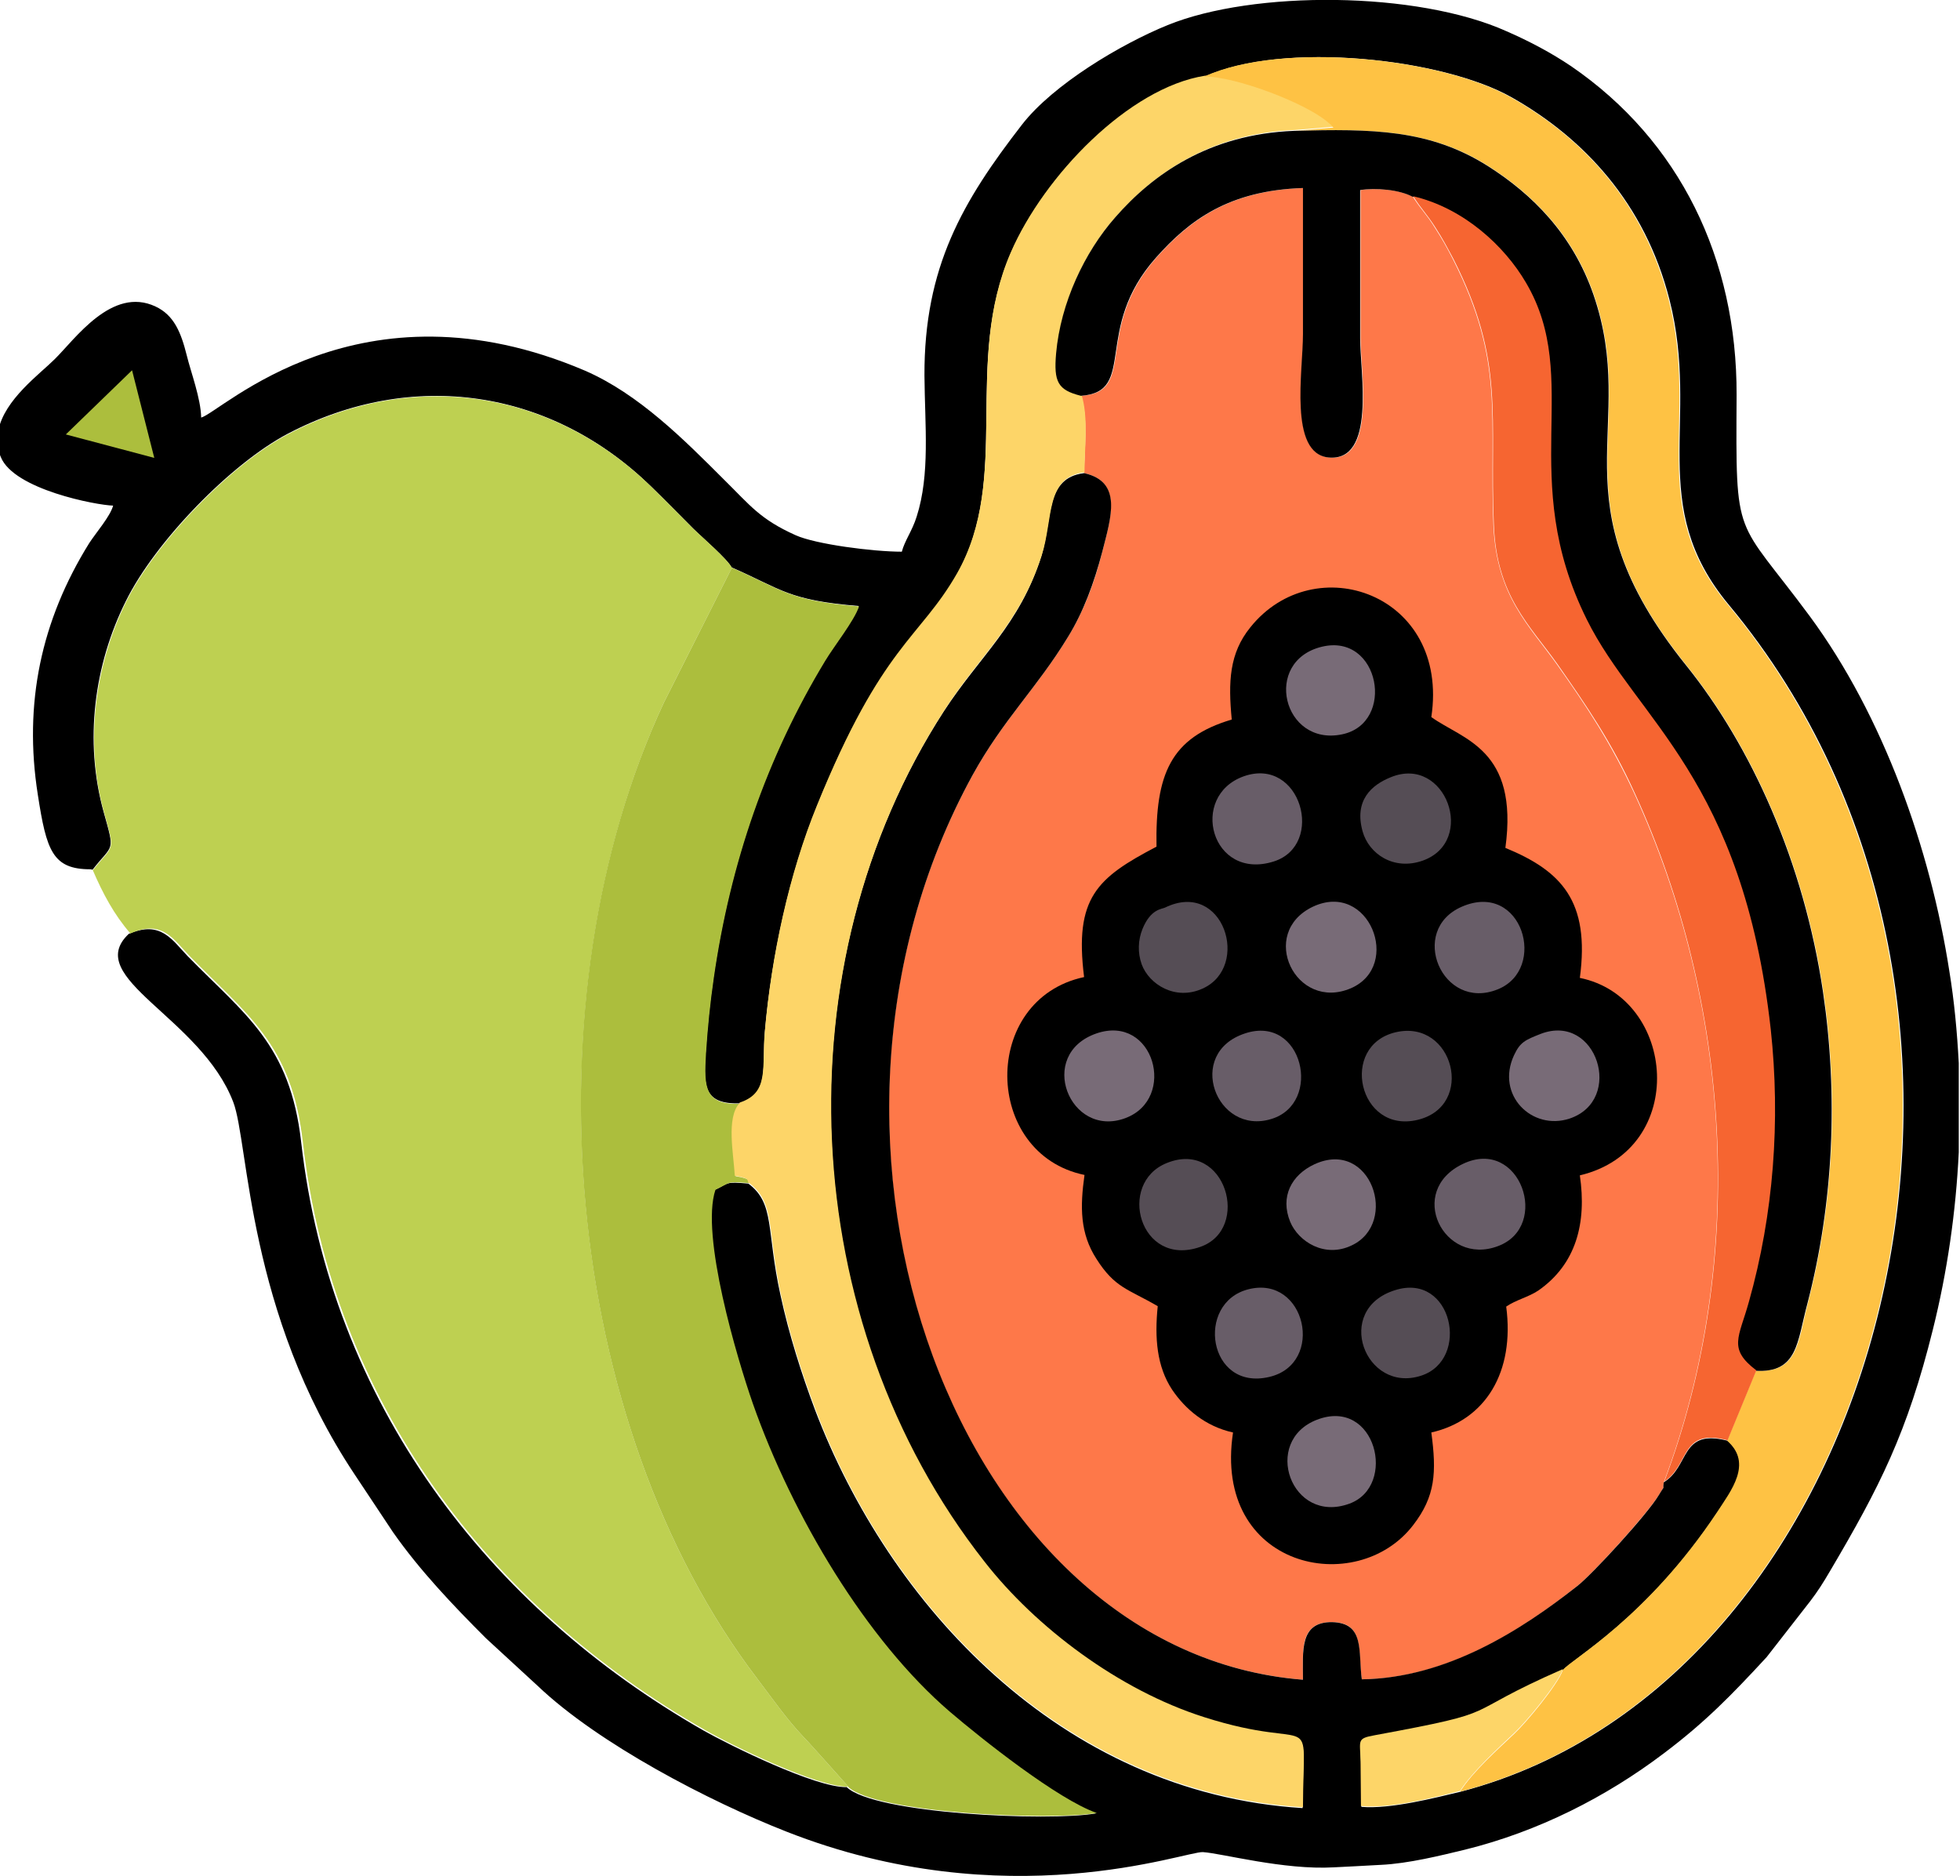 <?xml version="1.0" encoding="UTF-8"?>
<!DOCTYPE svg PUBLIC "-//W3C//DTD SVG 1.1//EN" "http://www.w3.org/Graphics/SVG/1.1/DTD/svg11.dtd">
<!-- Creator: CorelDRAW -->
<svg xmlns="http://www.w3.org/2000/svg" xml:space="preserve" width="16mm" height="15.315mm" version="1.1" style="shape-rendering:geometricPrecision; text-rendering:geometricPrecision; image-rendering:optimizeQuality; fill-rule:evenodd; clip-rule:evenodd"
viewBox="0 0 47.64 45.6"
 xmlns:xlink="http://www.w3.org/1999/xlink"
 xmlns:xodm="http://www.corel.com/coreldraw/odm/2003">
 <defs>
  <style type="text/css">
   <![CDATA[
    .fil1 {fill:black}
    .fil9 {fill:#554D55}
    .fil7 {fill:#685D68}
    .fil8 {fill:#786B77}
    .fil3 {fill:#ACBE3D}
    .fil2 {fill:#BED051}
    .fil6 {fill:#F66531}
    .fil4 {fill:#FDD568}
    .fil0 {fill:#FE7849}
    .fil5 {fill:#FEC244}
   ]]>
  </style>
 </defs>
 <g id="Camada_x0020_1">
  <g id="_1433412541600">
   <path class="fil0" d="M26.28 9.62c0.17,0.57 0.08,1.28 0.07,1.88 0.93,0.21 0.66,1.06 0.44,1.92 -0.19,0.76 -0.46,1.46 -0.83,2.06 -0.76,1.25 -1.57,2 -2.32,3.36 -4.94,8.99 -0.34,21.33 8.03,21.99 0,-0.7 -0.1,-1.41 0.71,-1.4 0.8,0.01 0.62,0.71 0.72,1.39 2.06,-0.02 3.87,-1.18 5.24,-2.27 0.35,-0.27 1.7,-1.75 1.98,-2.21 0.18,-0.3 0.08,-0.07 0.12,-0.31 2.06,-5.46 1.6,-11.7 -0.71,-16.73 -0.57,-1.24 -1.18,-2.15 -1.88,-3.14 -0.68,-0.96 -1.47,-1.66 -1.55,-3.38 -0.11,-2.66 0.29,-3.96 -0.98,-6.47 -0.16,-0.31 -0.26,-0.49 -0.44,-0.77 -0.21,-0.34 -0.33,-0.43 -0.54,-0.76 -0.32,-0.17 -0.88,-0.22 -1.27,-0.16 0,1.2 0,2.4 0,3.6 0,0.84 0.39,3.02 -0.77,2.9 -0.97,-0.1 -0.62,-2.09 -0.62,-3 0,-1.18 0,-2.37 0,-3.55 -1.8,0.06 -2.76,0.78 -3.57,1.69 -1.55,1.75 -0.45,3.27 -1.82,3.36z"/>
   <path class="fil1" d="M2.25 21.14c0.5,-0.64 0.55,-0.4 0.27,-1.4 -0.48,-1.73 -0.23,-3.59 0.54,-5.13 0.71,-1.44 2.55,-3.34 3.94,-4.07 3.04,-1.59 6.4,-1.08 8.83,1.29 0.37,0.36 0.66,0.66 1.02,1.02 0.2,0.2 0.83,0.74 0.93,0.94 1.23,0.54 1.38,0.8 3.09,0.94 -0.11,0.34 -0.6,0.96 -0.82,1.32 -1.43,2.36 -2.31,4.93 -2.71,7.71 -0.09,0.62 -0.15,1.22 -0.19,1.84 -0.05,0.82 -0.04,1.24 0.83,1.22 0.73,-0.24 0.54,-0.85 0.61,-1.73 0.16,-1.83 0.59,-3.83 1.27,-5.5 1.59,-3.91 2.49,-4.03 3.4,-5.63 1.33,-2.34 0.14,-5.12 1.31,-7.81 0.81,-1.87 2.87,-4 4.72,-4.29 1.91,-0.87 5.79,-0.44 7.46,0.51 1.73,0.98 3.23,2.56 3.83,4.92 0.75,2.95 -0.58,4.98 1.44,7.41 8.14,9.78 3.82,26.14 -6.51,28.85 -0.63,0.15 -1.71,0.43 -2.42,0.37 0,-0.36 -0,-0.73 -0.01,-1.09 -0.01,-0.52 -0.1,-0.55 0.34,-0.63 3.31,-0.6 1.94,-0.45 4.58,-1.61 0.19,-0.25 2.03,-1.25 3.75,-3.84 0.33,-0.5 0.88,-1.17 0.24,-1.73 -1.16,-0.3 -0.91,0.62 -1.55,1.01 -0.04,0.24 0.06,0.01 -0.12,0.31 -0.27,0.46 -1.63,1.94 -1.98,2.21 -1.37,1.08 -3.18,2.24 -5.24,2.27 -0.09,-0.68 0.08,-1.37 -0.72,-1.39 -0.8,-0.01 -0.71,0.7 -0.71,1.4 -8.36,-0.66 -12.96,-13 -8.03,-21.99 0.75,-1.36 1.56,-2.11 2.32,-3.36 0.37,-0.6 0.63,-1.3 0.83,-2.06 0.22,-0.86 0.5,-1.71 -0.44,-1.92 -0.96,0.12 -0.76,1.11 -1.04,2.02 -0.53,1.67 -1.49,2.42 -2.37,3.77 -3.99,6.17 -3.61,14.85 0.98,20.69 1.24,1.58 3.26,3.12 5.34,3.78 2.79,0.88 2.41,-0.35 2.4,2.19 -5.9,-0.37 -10.06,-4.97 -11.85,-9.68 -0.33,-0.88 -0.63,-1.82 -0.84,-2.79 -0.35,-1.59 -0.13,-2.22 -0.78,-2.71 -0.57,-0.05 -0.45,-0.02 -0.83,0.16 -0.37,1.1 0.53,4.11 0.91,5.2 0.96,2.73 2.76,5.74 4.79,7.49 0.76,0.65 2.62,2.13 3.57,2.46 -1.14,0.2 -5.38,0.01 -6.05,-0.64 -0.75,0.02 -2.85,-1.02 -3.47,-1.37 -5.26,-3 -9.07,-7.98 -9.79,-14.31 -0.27,-2.38 -1.37,-3.1 -2.75,-4.51 -0.38,-0.39 -0.65,-0.89 -1.44,-0.55 -1.14,1.07 1.75,2.02 2.54,4.09 0.38,0.99 0.33,5.12 2.95,9.05l0.93 1.4c0.65,0.93 1.46,1.78 2.26,2.58l1.26 1.16c1.48,1.41 4.18,2.81 6.04,3.54 5.36,2.11 9.72,0.47 10.13,0.5 0.46,0.03 1.97,0.44 3.18,0.37 0.25,-0.01 0.75,-0.04 1.14,-0.06 0.67,-0.03 1.47,-0.23 2.05,-0.37 1.78,-0.44 3.43,-1.28 4.83,-2.34 1.01,-0.76 1.66,-1.43 2.5,-2.34l1.06 -1.36c0.19,-0.25 0.31,-0.44 0.48,-0.73 1.21,-2.05 1.88,-3.37 2.5,-5.87 0.35,-1.4 0.56,-2.86 0.63,-4.31l0 -2.17c-0.04,-0.76 -0.11,-1.51 -0.23,-2.24 -0.46,-2.96 -1.6,-6.19 -3.39,-8.62 -1.82,-2.46 -1.8,-1.76 -1.78,-5.38 0.01,-3.31 -1.38,-6.18 -4.02,-7.99 -0.49,-0.33 -1.02,-0.61 -1.57,-0.85 -2.18,-0.98 -6.15,-1 -8.24,-0.15 -1.13,0.46 -2.78,1.44 -3.54,2.42 -1.44,1.86 -2.38,3.46 -2.37,6.1 0.01,1.22 0.14,2.4 -0.19,3.43 -0.11,0.35 -0.29,0.58 -0.36,0.85 -0.7,0 -2.09,-0.18 -2.58,-0.4 -0.87,-0.39 -1.11,-0.73 -1.73,-1.34 -0.98,-0.98 -2.08,-2.09 -3.39,-2.66 -5.48,-2.34 -8.84,1.01 -9.33,1.14 -0.01,-0.47 -0.25,-1.1 -0.35,-1.51 -0.14,-0.56 -0.31,-0.98 -0.76,-1.19 -1.06,-0.5 -1.96,0.8 -2.45,1.28 -0.36,0.36 -1.22,0.98 -1.37,1.73l0 0.45c0.01,0.06 0.03,0.13 0.06,0.2 0.32,0.79 2.33,1.17 2.73,1.18 -0.07,0.26 -0.41,0.65 -0.58,0.91 -1.17,1.88 -1.6,3.9 -1.25,6.12 0.21,1.36 0.36,1.81 1.28,1.81z"/>
   <path class="fil2" d="M2.25 21.14c0.25,0.58 0.52,1.09 0.92,1.55 0.78,-0.35 1.05,0.15 1.44,0.55 1.38,1.41 2.48,2.13 2.75,4.51 0.72,6.33 4.53,11.31 9.79,14.31 0.61,0.35 2.72,1.39 3.47,1.37 -0.01,-0.01 -0.95,-1.07 -1.1,-1.22 -0.39,-0.41 -0.74,-0.91 -1.11,-1.4 -4.75,-6.22 -5.62,-16.54 -2.27,-23.74l1.65 -3.27c-0.1,-0.2 -0.73,-0.75 -0.93,-0.94 -0.36,-0.36 -0.66,-0.67 -1.02,-1.02 -2.43,-2.37 -5.8,-2.88 -8.83,-1.29 -1.38,0.72 -3.22,2.62 -3.94,4.07 -0.76,1.54 -1.02,3.41 -0.54,5.13 0.28,1 0.23,0.76 -0.27,1.4z"/>
   <path class="fil1" d="M29.94 17.49c-1.49,0.44 -1.86,1.33 -1.83,3.09 -1.45,0.76 -2,1.24 -1.76,3.17 -2.52,0.54 -2.46,4.3 0.01,4.81 -0.11,0.78 -0.11,1.42 0.29,2.04 0.45,0.71 0.77,0.73 1.49,1.15 -0.08,0.78 -0.02,1.47 0.35,2.03 0.31,0.46 0.8,0.89 1.48,1.04 -0.5,3.31 3.01,4.04 4.38,2.25 0.54,-0.7 0.57,-1.28 0.44,-2.25 1.32,-0.3 2.03,-1.47 1.82,-3.06 0.23,-0.16 0.54,-0.23 0.78,-0.39 0.92,-0.64 1.18,-1.64 1.01,-2.8 2.65,-0.63 2.35,-4.32 -0,-4.8 0.25,-1.87 -0.45,-2.6 -1.81,-3.16 0.33,-2.41 -1.04,-2.63 -1.8,-3.18 0.45,-3 -2.84,-4.13 -4.4,-2.18 -0.51,0.63 -0.54,1.32 -0.45,2.25z"/>
   <path class="fil3" d="M20.61 43.43c0.67,0.65 4.91,0.83 6.05,0.64 -0.95,-0.33 -2.81,-1.81 -3.57,-2.46 -2.03,-1.74 -3.83,-4.76 -4.79,-7.49 -0.38,-1.09 -1.28,-4.1 -0.91,-5.2 0.38,-0.18 0.25,-0.21 0.83,-0.16 -0.08,-0.06 0.08,-0.1 -0.34,-0.17 -0.03,-0.55 -0.21,-1.4 0.11,-1.76 -0.86,0.03 -0.88,-0.39 -0.83,-1.22 0.04,-0.62 0.1,-1.22 0.19,-1.84 0.4,-2.78 1.28,-5.35 2.71,-7.71 0.21,-0.35 0.71,-0.98 0.82,-1.32 -1.71,-0.14 -1.86,-0.4 -3.09,-0.94l-1.65 3.27c-3.36,7.19 -2.48,17.52 2.27,23.74 0.37,0.49 0.72,0.99 1.11,1.4 0.15,0.15 1.09,1.21 1.1,1.22z"/>
   <path class="fil4" d="M17.97 26.82c-0.32,0.36 -0.14,1.22 -0.11,1.76 0.42,0.07 0.27,0.11 0.34,0.17 0.65,0.48 0.44,1.12 0.78,2.71 0.21,0.97 0.51,1.91 0.84,2.79 1.78,4.71 5.95,9.31 11.85,9.68 0.01,-2.53 0.39,-1.3 -2.4,-2.19 -2.08,-0.66 -4.1,-2.19 -5.34,-3.78 -4.59,-5.84 -4.97,-14.52 -0.98,-20.69 0.87,-1.35 1.84,-2.11 2.37,-3.77 0.29,-0.91 0.08,-1.9 1.04,-2.02 0,-0.6 0.1,-1.31 -0.07,-1.88 -0.56,-0.15 -0.66,-0.34 -0.6,-1.03 0.1,-1.23 0.69,-2.47 1.44,-3.31 0.91,-1.03 2.27,-2.02 4.35,-2.1l0.94 -0.08c-0.1,-0.09 0,-0.02 -0.16,-0.15 -0.57,-0.47 -2.23,-1.09 -2.97,-1.09 -1.85,0.29 -3.91,2.43 -4.72,4.29 -1.17,2.69 0.02,5.47 -1.31,7.81 -0.91,1.59 -1.81,1.72 -3.4,5.63 -0.68,1.66 -1.11,3.66 -1.27,5.5 -0.08,0.88 0.12,1.49 -0.61,1.73z"/>
   <path class="fil5" d="M29.28 1.86c0.74,-0 2.4,0.62 2.97,1.09 0.16,0.13 0.06,0.05 0.16,0.15l-0.94 0.08c1.89,-0.05 3.29,-0.04 4.71,0.86 1.07,0.68 2.05,1.65 2.56,3.12 1.12,3.25 -0.99,4.99 2.25,9.01 1.58,1.96 2.86,4.77 3.33,7.94 0.37,2.51 0.26,5.12 -0.38,7.58 -0.24,0.93 -0.23,1.69 -1.26,1.63l-0.7 1.7c0.63,0.55 0.09,1.22 -0.24,1.73 -1.72,2.59 -3.56,3.59 -3.75,3.84 -0.13,0.37 -0.91,1.3 -1.18,1.55 -0.39,0.37 -1.02,0.93 -1.32,1.41 10.33,-2.71 14.65,-19.06 6.51,-28.85 -2.02,-2.42 -0.69,-4.45 -1.44,-7.41 -0.6,-2.36 -2.09,-3.94 -3.83,-4.92 -1.67,-0.95 -5.55,-1.38 -7.46,-0.51z"/>
   <path class="fil1" d="M26.28 9.62c1.37,-0.1 0.27,-1.62 1.82,-3.36 0.81,-0.91 1.77,-1.63 3.57,-1.69 0,1.18 0,2.37 0,3.55 0,0.9 -0.35,2.9 0.62,3 1.16,0.11 0.77,-2.06 0.77,-2.9 0,-1.2 0,-2.4 0,-3.6 0.38,-0.06 0.95,-0.01 1.27,0.16 1.23,0.28 2.22,1.2 2.74,2.1 1.39,2.36 -0.23,4.74 1.48,8.19 1.21,2.44 3.79,3.86 4.47,9.96 0.25,2.23 0.07,4.49 -0.53,6.62 -0.24,0.87 -0.52,1.14 0.18,1.67 1.03,0.06 1.01,-0.7 1.26,-1.63 0.64,-2.46 0.75,-5.07 0.38,-7.58 -0.47,-3.17 -1.75,-5.98 -3.33,-7.94 -3.24,-4.03 -1.13,-5.76 -2.25,-9.01 -0.51,-1.47 -1.49,-2.44 -2.56,-3.12 -1.42,-0.9 -2.82,-0.91 -4.71,-0.86 -2.08,0.08 -3.44,1.06 -4.35,2.1 -0.75,0.85 -1.33,2.08 -1.44,3.31 -0.06,0.69 0.04,0.89 0.6,1.03z"/>
   <path class="fil6" d="M40.44 36.02c0.64,-0.4 0.39,-1.32 1.55,-1.01l0.7 -1.7c-0.7,-0.53 -0.42,-0.8 -0.18,-1.67 0.6,-2.13 0.77,-4.4 0.53,-6.62 -0.68,-6.1 -3.26,-7.52 -4.47,-9.96 -1.72,-3.46 -0.09,-5.83 -1.48,-8.19 -0.52,-0.89 -1.51,-1.81 -2.74,-2.1 0.21,0.33 0.33,0.43 0.54,0.76 0.18,0.28 0.28,0.47 0.44,0.77 1.27,2.51 0.87,3.81 0.98,6.47 0.07,1.72 0.87,2.42 1.55,3.38 0.7,1 1.32,1.9 1.88,3.14 2.3,5.03 2.77,11.27 0.71,16.73z"/>
   <path class="fil4" d="M35.49 43.53c0.3,-0.47 0.93,-1.04 1.32,-1.41 0.27,-0.25 1.05,-1.18 1.18,-1.55 -2.65,1.16 -1.28,1 -4.58,1.61 -0.44,0.08 -0.35,0.12 -0.34,0.63 0,0.36 0.01,0.72 0.01,1.09 0.71,0.07 1.79,-0.21 2.42,-0.37z"/>
   <path class="fil7" d="M30.23 18.87c-1.34,0.48 -0.79,2.55 0.73,2.07 1.26,-0.4 0.66,-2.56 -0.73,-2.07z"/>
   <path class="fil8" d="M37.45 25.13c-0.38,0.15 -0.5,0.2 -0.65,0.52 -0.45,0.97 0.44,1.84 1.35,1.54 1.34,-0.45 0.66,-2.58 -0.7,-2.06z"/>
   <path class="fil7" d="M35.56 28.29c-1.39,0.66 -0.47,2.5 0.85,2 1.29,-0.48 0.54,-2.66 -0.85,-2z"/>
   <path class="fil7" d="M35.53 22.04c-1.31,0.57 -0.48,2.55 0.87,2.01 1.23,-0.49 0.6,-2.65 -0.87,-2.01z"/>
   <path class="fil9" d="M33.93 25.09c-1.39,0.32 -0.91,2.48 0.53,2.13 1.41,-0.34 0.87,-2.45 -0.53,-2.13z"/>
   <path class="fil8" d="M31.91 22.04c-1.34,0.64 -0.42,2.56 0.93,1.98 1.25,-0.55 0.43,-2.62 -0.93,-1.98z"/>
   <path class="fil8" d="M26.65 25.12c-1.47,0.51 -0.65,2.56 0.7,2.06 1.27,-0.47 0.7,-2.54 -0.7,-2.06z"/>
   <path class="fil9" d="M33.81 18.89c-0.48,0.19 -0.9,0.57 -0.69,1.32 0.15,0.54 0.75,0.96 1.46,0.71 1.32,-0.47 0.56,-2.57 -0.77,-2.03z"/>
   <path class="fil9" d="M28.36 28.27c-1.22,0.49 -0.66,2.55 0.81,2.04 1.25,-0.43 0.62,-2.62 -0.81,-2.04z"/>
   <path class="fil8" d="M32.13 15.72c-1.45,0.35 -0.95,2.43 0.49,2.13 1.31,-0.27 0.92,-2.47 -0.49,-2.13z"/>
   <path class="fil8" d="M32.01 34.51c-1.35,0.52 -0.63,2.56 0.79,2.04 1.17,-0.43 0.64,-2.59 -0.79,-2.04z"/>
   <path class="fil9" d="M28.32 22.06c-0.08,0.04 -0.35,0.03 -0.55,0.52 -0.11,0.27 -0.12,0.58 -0.02,0.86 0.18,0.49 0.82,0.89 1.48,0.59 1.18,-0.53 0.51,-2.66 -0.91,-1.97z"/>
   <path class="fil7" d="M30.26 25.12c-1.46,0.48 -0.7,2.49 0.64,2.08 1.26,-0.38 0.77,-2.55 -0.64,-2.08z"/>
   <path class="fil9" d="M33.91 31.36c-1.51,0.47 -0.73,2.52 0.63,2.08 1.21,-0.39 0.76,-2.52 -0.63,-2.08z"/>
   <path class="fil8" d="M31.95 28.3c-0.56,0.26 -0.84,0.79 -0.59,1.4 0.2,0.48 0.84,0.89 1.5,0.57 1.15,-0.55 0.46,-2.6 -0.91,-1.97z"/>
   <path class="fil7" d="M30.34 31.34c-1.29,0.33 -0.98,2.48 0.51,2.13 1.37,-0.32 0.89,-2.49 -0.51,-2.13z"/>
   <polygon class="fil3" points="1.6,10.56 3.75,11.13 3.21,9 "/>
  </g>
 </g>
</svg>
